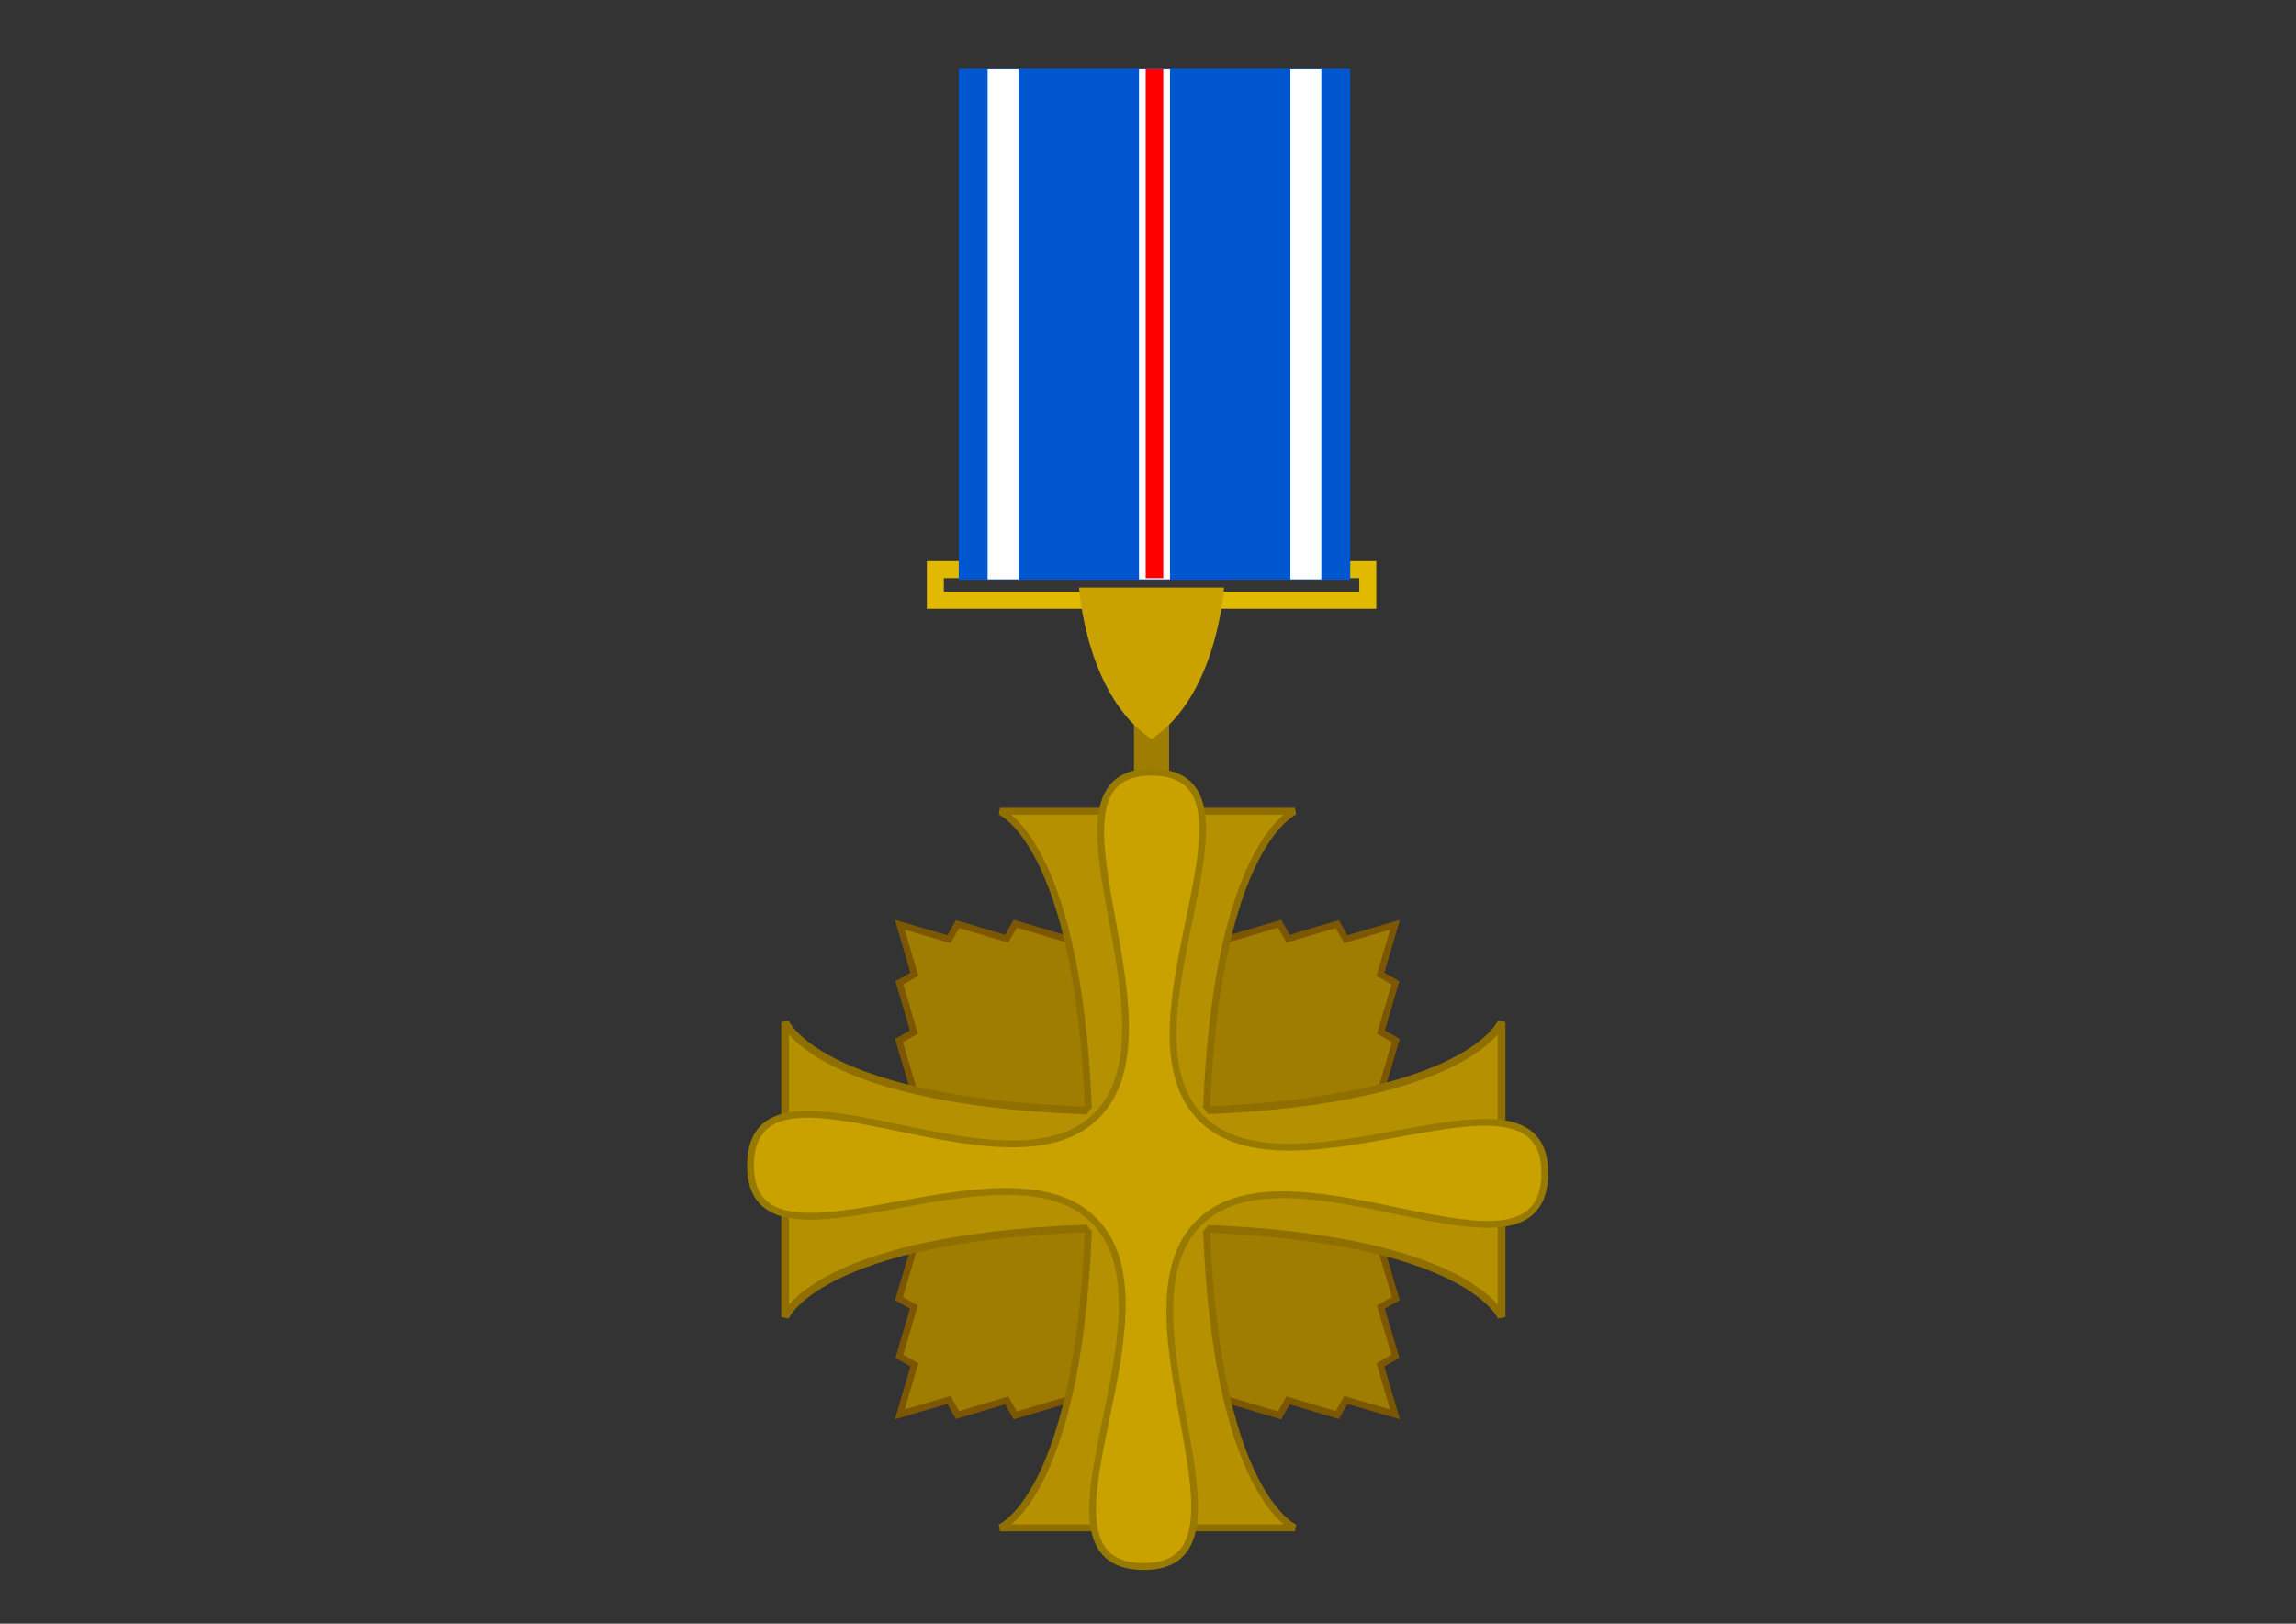 <?xml version="1.0" encoding="UTF-8" standalone="no"?>
<!-- Created with Inkscape (http://www.inkscape.org/) -->

<svg
   xmlns:dc="http://purl.org/dc/elements/1.1/"
   xmlns:cc="http://creativecommons.org/ns#"
   xmlns:rdf="http://www.w3.org/1999/02/22-rdf-syntax-ns#"
   xmlns:svg="http://www.w3.org/2000/svg"
   xmlns="http://www.w3.org/2000/svg"
   xmlns:sodipodi="http://sodipodi.sourceforge.net/DTD/sodipodi-0.dtd"
   xmlns:inkscape="http://www.inkscape.org/namespaces/inkscape"
   width="297mm"
   height="210mm"
   viewBox="0 0 297 210"
   version="1.1"
   id="svg8"
   inkscape:version="0.92.0 r"
   sodipodi:docname="dfc.svg"
   inkscape:export-filename="/home/josh/android/ace/assets_local/dfcsmall.png"
   inkscape:export-xdpi="31.389549"
   inkscape:export-ydpi="31.389549">
  <rect x="0" y="0" width="297" height="210" fill="#333333" stroke="none"/>
  <defs
     id="defs2" />
  <sodipodi:namedview
     id="base"
     pagecolor="#9e9ca0"
     bordercolor="#666666"
     borderopacity="1.0"
     inkscape:pageopacity="0"
     inkscape:pageshadow="2"
     inkscape:zoom="0.98994949"
     inkscape:cx="586.8509"
     inkscape:cy="331.14686"
     inkscape:document-units="mm"
     inkscape:current-layer="layer1"
     showgrid="false"
     inkscape:snap-nodes="false"
     inkscape:window-width="1918"
     inkscape:window-height="1059"
     inkscape:window-x="0"
     inkscape:window-y="0"
     inkscape:window-maximized="0" />
  <g
     inkscape:label="Layer 1"
     inkscape:groupmode="layer"
     id="layer1"
     transform="translate(0,-87)">
    <rect
       style="fill:#fffffe;fill-opacity:0.01;fill-rule:evenodd;stroke:#e1ba00;stroke-width:2.2;stroke-miterlimit:4;stroke-dasharray:none;stroke-dashoffset:0;stroke-opacity:1"
       id="rect4510"
       width="55.94"
       height="3.969"
       x="120.989"
       y="160.664" />
    <g
       id="g4508"
       transform="translate(71.853,2.948)">
      <rect
         y="92.893"
         x="52.161"
         height="66.146"
         width="50.649"
         id="rect4485"
         style="fill:#0056ce;fill-opacity:1;fill-rule:evenodd;stroke:none;stroke-width:0.5;stroke-miterlimit:4;stroke-dasharray:none;stroke-dashoffset:0;stroke-opacity:1" />
      <rect
         y="92.958"
         x="55.901"
         height="66.016"
         width="4.009"
         id="rect4489"
         style="fill:#ffffff;fill-opacity:1;fill-rule:evenodd;stroke:none;stroke-width:0.5;stroke-miterlimit:4;stroke-dasharray:none;stroke-dashoffset:0;stroke-opacity:1" />
      <rect
         style="fill:#ffffff;fill-opacity:1;fill-rule:evenodd;stroke:none;stroke-width:0.5;stroke-miterlimit:4;stroke-dasharray:none;stroke-dashoffset:0;stroke-opacity:1"
         id="rect4491"
         width="4.009"
         height="66.016"
         x="95.06"
         y="92.958" />
      <rect
         style="fill:#ffffff;fill-opacity:1;fill-rule:evenodd;stroke:none;stroke-width:0.5;stroke-miterlimit:4;stroke-dasharray:none;stroke-dashoffset:0;stroke-opacity:1"
         id="rect4499"
         width="4.009"
         height="66.016"
         x="75.481"
         y="92.958" />
      <rect
         y="92.94"
         x="76.349"
         height="65.882"
         width="2.272"
         id="rect4501"
         style="fill:#ff0000;fill-opacity:1;fill-rule:evenodd;stroke:none;stroke-width:0.43;stroke-miterlimit:4;stroke-dasharray:none;stroke-dashoffset:0;stroke-opacity:1" />
    </g>
    <rect
       style="fill:#9f7d00;fill-opacity:1;fill-rule:evenodd;stroke:none;stroke-width:0.5;stroke-miterlimit:4;stroke-dasharray:none;stroke-dashoffset:0;stroke-opacity:1"
       id="rect4656"
       width="4.536"
       height="26.836"
       x="146.692"
       y="167.467" />
    <path
       inkscape:connector-curvature="0"
       id="path4514"
       d="m 139.583,162.982 c 0,0 0.871,13.984 9.376,19.603 8.505,-5.619 9.376,-19.603 9.376,-19.603 h -9.376 z"
       style="fill:#c9a200;fill-opacity:1;fill-rule:evenodd;stroke:#000000;stroke-width:0;stroke-linecap:butt;stroke-linejoin:miter;stroke-miterlimit:4;stroke-dasharray:none;stroke-opacity:1"
       sodipodi:nodetypes="ccccc" />
    <path
       sodipodi:nodetypes="cccccccccccccccccccccccccccccccccccccccccccccccccccccccccccccccc"
       inkscape:connector-curvature="0"
       id="path4605"
       d="m 180.678,236.527 -1.947,-1.115 1.885,-6.371 -1.946,-1.098 1.891,-6.369 -1.939,-1.095 1.885,-6.371 -1.946,-1.098 1.888,-6.41 -6.367,1.864 -1.098,-1.946 -6.369,1.891 -1.095,-1.939 -6.371,1.885 -1.098,-1.946 -6.356,1.861 h -6.556 l -6.347,-1.861 -1.098,1.946 -6.371,-1.885 -1.095,1.939 -6.369,-1.891 -1.098,1.946 -6.367,-1.864 1.888,6.41 -1.946,1.098 1.885,6.371 -1.939,1.095 1.891,6.369 -1.946,1.098 1.885,6.371 -1.929,1.091 v 3.51 l 1.929,1.103 -1.885,6.371 1.946,1.098 -1.891,6.369 1.939,1.095 -1.885,6.371 1.946,1.098 -1.888,6.41 6.367,-1.864 1.098,1.946 6.369,-1.891 1.095,1.939 6.371,-1.885 1.098,1.946 6.357,-1.883 h 6.566 l 6.337,1.883 1.098,-1.946 6.371,1.885 1.095,-1.939 6.369,1.891 1.098,-1.946 6.367,1.864 -1.888,-6.41 1.946,-1.098 -1.885,-6.371 1.939,-1.095 -1.891,-6.369 1.946,-1.098 -1.885,-6.371 1.947,-1.115 z"
       style="fill:#9f7d00;fill-opacity:1;fill-rule:evenodd;stroke:#7d5700;stroke-width:0.863;stroke-linecap:butt;stroke-linejoin:miter;stroke-miterlimit:4;stroke-dasharray:none;stroke-opacity:1" />
    <path
       style="fill:#b59000;fill-opacity:1;fill-rule:evenodd;stroke:#8f6f00;stroke-width:0.9;stroke-linecap:butt;stroke-linejoin:miter;stroke-miterlimit:4;stroke-dasharray:none;stroke-opacity:1"
       d="m 167.508,191.925 h -19.077 -19.077 c 0,0 11.58,4.666 11.58,46.339 0,41.673 -11.58,46.339 -11.58,46.339 h 19.077 19.077 c 0,0 -11.58,-4.666 -11.58,-46.339 0,-41.673 11.58,-46.339 11.58,-46.339 z"
       id="path4526"
       inkscape:connector-curvature="0"
       sodipodi:nodetypes="ccccccccc" />
    <path
       sodipodi:nodetypes="ccccccccc"
       inkscape:connector-curvature="0"
       id="path4532"
       d="m 194.235,257.342 v -19.077 -19.077 c 0,0 -4.666,11.58 -46.339,11.58 -41.673,0 -46.339,-11.58 -46.339,-11.58 v 19.077 19.077 c 0,0 4.666,-11.58 46.339,-11.58 41.673,0 46.339,11.58 46.339,11.58 z"
       style="fill:#b59000;fill-opacity:1;fill-rule:evenodd;stroke:#8f6f00;stroke-width:1;stroke-linecap:butt;stroke-linejoin:miter;stroke-miterlimit:4;stroke-dasharray:none;stroke-opacity:1" />
    <ellipse
       style="fill:#b59000;fill-opacity:1;fill-rule:evenodd;stroke:none;stroke-width:0.2;stroke-miterlimit:4;stroke-dasharray:none;stroke-dashoffset:0;stroke-opacity:1"
       id="path4557"
       cx="148.43"
       cy="238.264"
       rx="10.016"
       ry="11.528" />
    <path
       sodipodi:type="star"
       style="fill:#c9a200;fill-opacity:1;fill-rule:evenodd;stroke:#997a00;stroke-width:0.761;stroke-miterlimit:4;stroke-dasharray:none;stroke-dashoffset:0;stroke-opacity:1"
       id="path4516"
       sodipodi:sides="4"
       sodipodi:cx="165.43983"
       sodipodi:cy="102.02312"
       sodipodi:r1="44.206104"
       sodipodi:r2="8.24825"
       sodipodi:arg1="-1.5425767"
       sodipodi:arg2="-0.75717854"
       inkscape:flatsided="false"
       inkscape:rounded="0.37"
       inkscape:randomized="0"
       d="m 166.687,57.835 c 14.356,0.405 -5.117,28.086 4.747,38.523 9.864,10.437 38.599,-7.443 38.194,6.913 -0.405,14.356 -28.086,-5.117 -38.523,4.747 -10.437,9.864 7.443,38.599 -6.913,38.194 -14.356,-0.405 5.117,-28.086 -4.747,-38.523 -9.864,-10.437 -38.599,7.443 -38.194,-6.913 0.405,-14.356 28.086,5.117 38.523,-4.747 10.437,-9.864 -7.443,-38.599 6.913,-38.194 z"
       transform="matrix(-1.162,0.019,-0.019,-1.162,342.635,353.643)"
       inkscape:transform-center-x="-0.31373738"
       inkscape:transform-center-y="0.54441691" />
  </g>
</svg>
